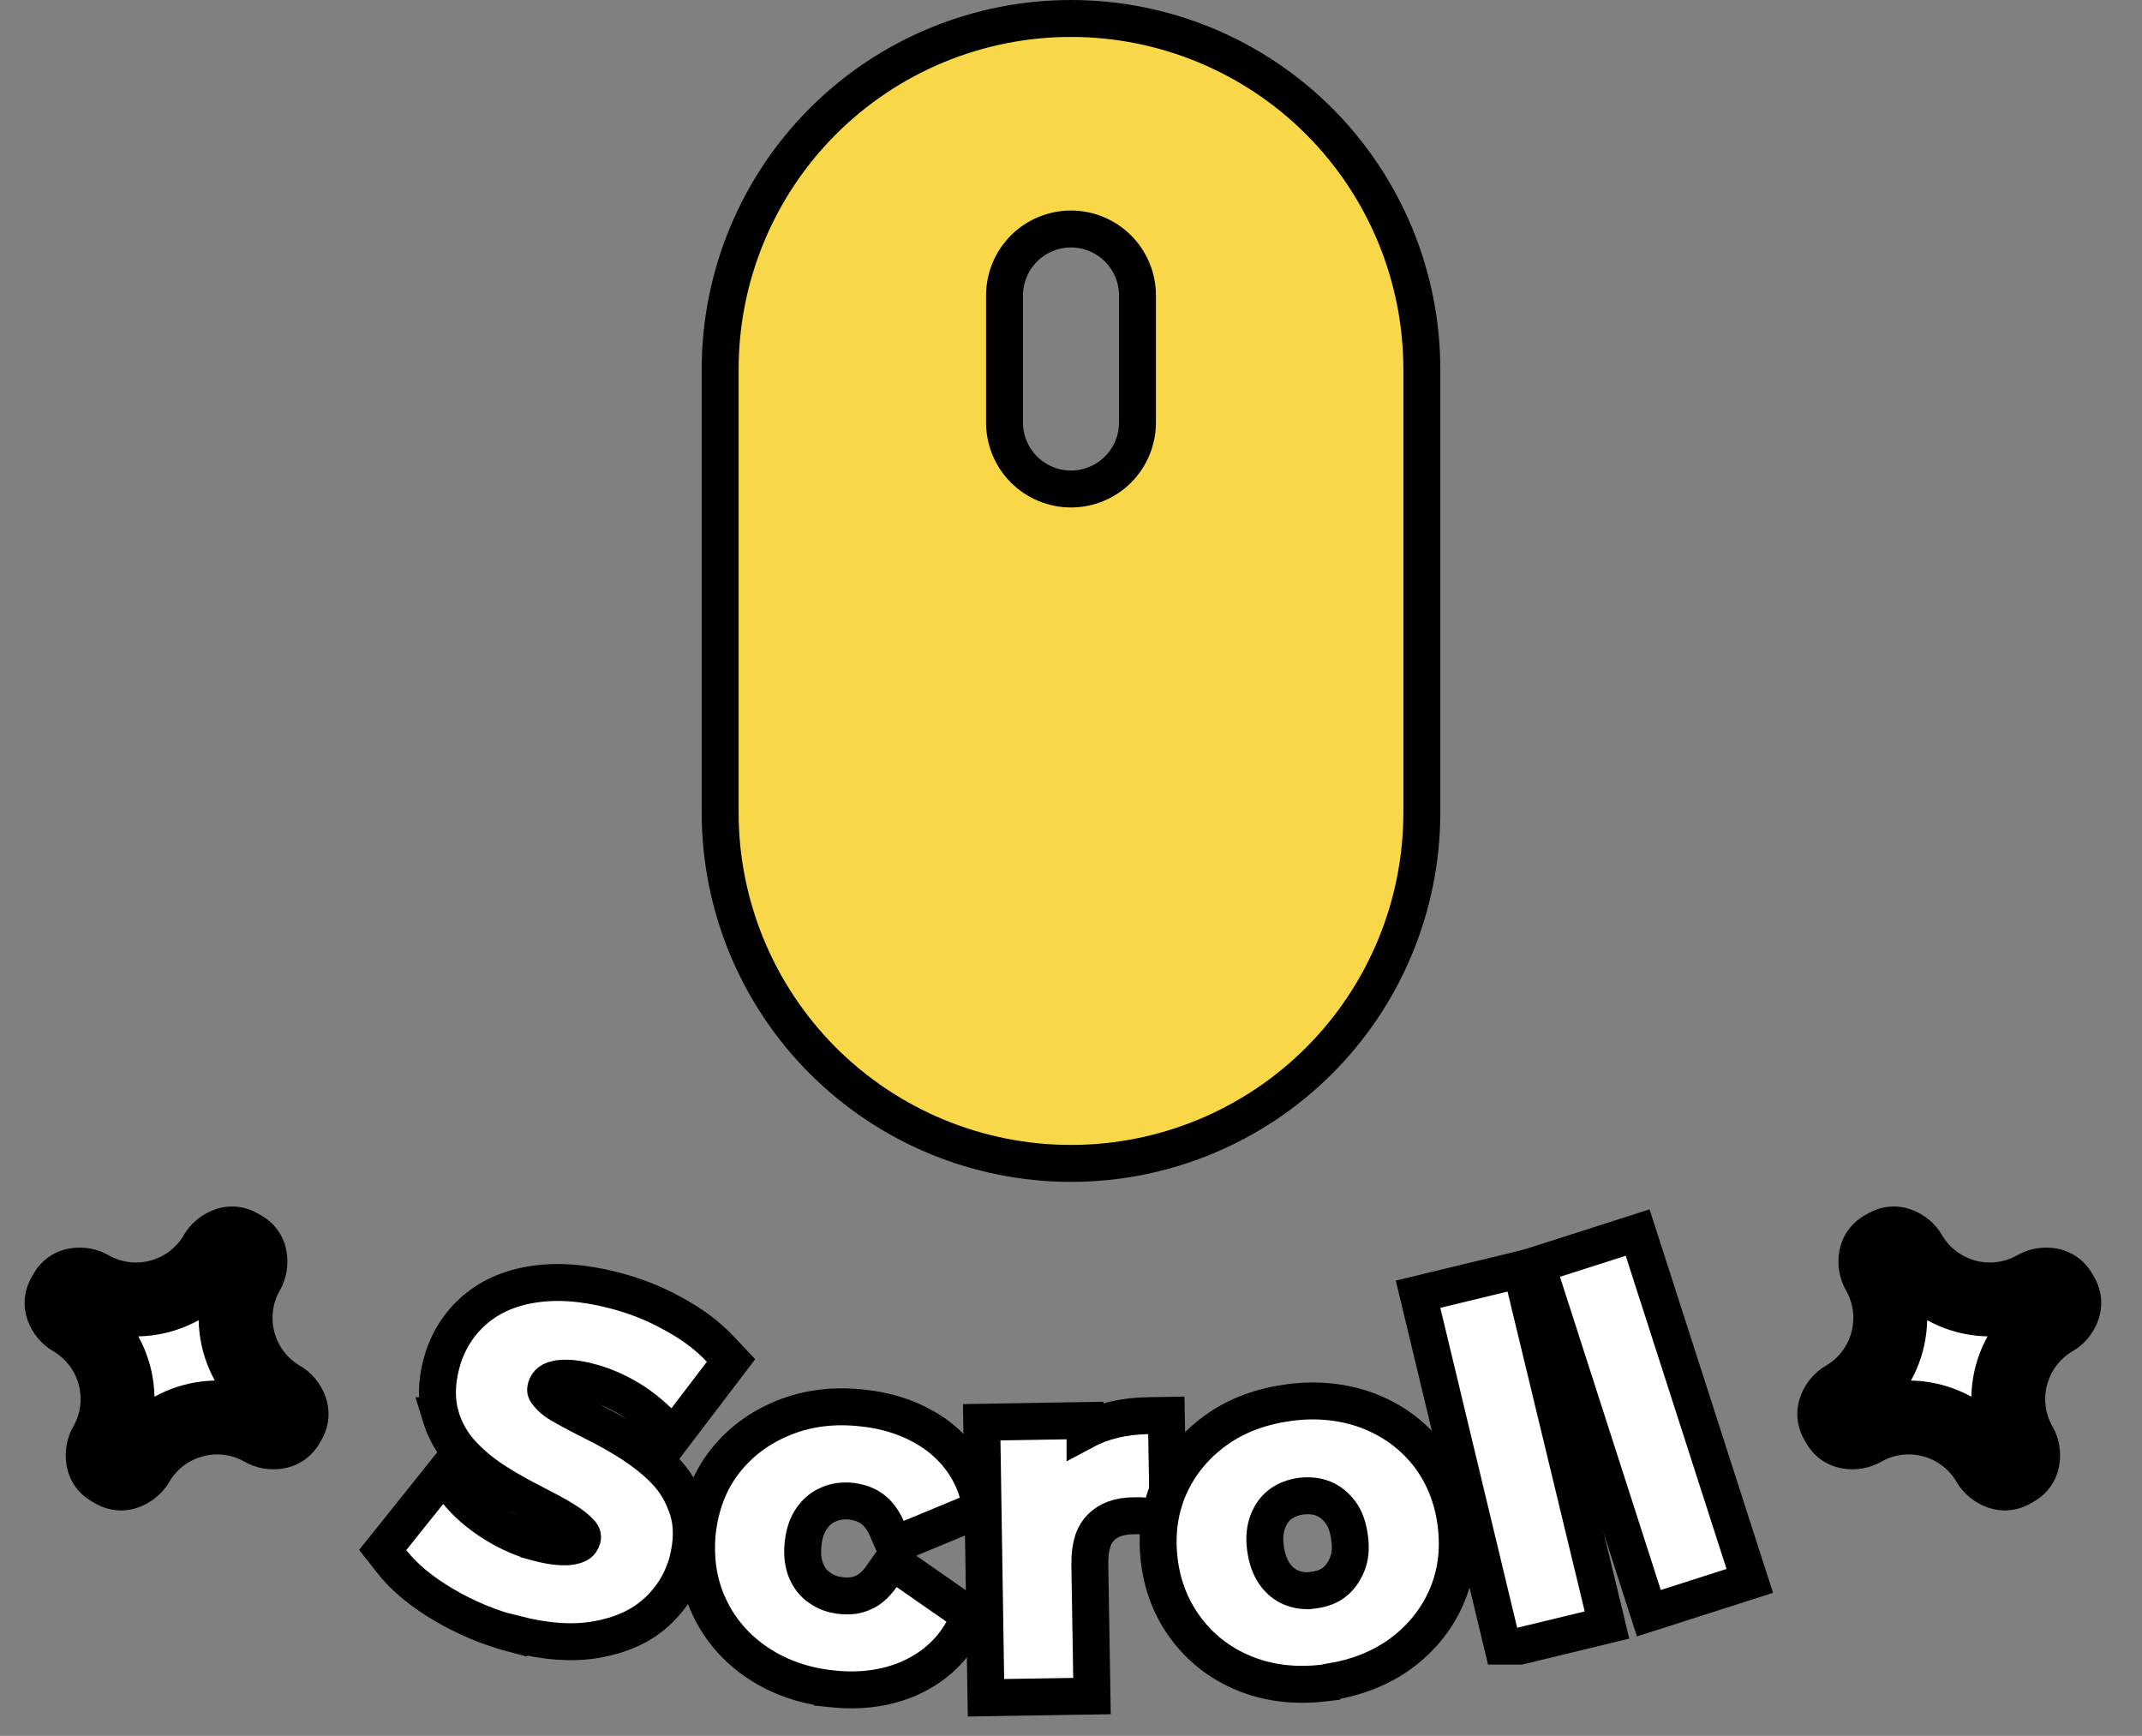 <svg width="58" height="47" viewBox="0 0 58 47" fill="none" xmlns="http://www.w3.org/2000/svg">
<rect x="0" y="0" width="58" height="47" fill="#808080" stroke="none"/>
<path d="M22.282 3.282C24.064 1.501 26.48 0.5 29 0.5C30.248 0.5 31.483 0.746 32.636 1.223C33.788 1.701 34.835 2.4 35.718 3.282C36.6 4.165 37.299 5.212 37.777 6.365C38.254 7.517 38.5 8.752 38.5 10V22C38.5 24.52 37.499 26.936 35.718 28.718C33.936 30.499 31.52 31.5 29 31.5C26.48 31.5 24.064 30.499 22.282 28.718C20.501 26.936 19.5 24.52 19.5 22V10C19.5 7.48 20.501 5.064 22.282 3.282ZM30.273 12.713C30.61 12.375 30.8 11.917 30.8 11.44V8C30.8 7.523 30.61 7.065 30.273 6.727C29.935 6.39 29.477 6.2 29 6.2C28.523 6.2 28.065 6.39 27.727 6.727C27.39 7.065 27.2 7.523 27.2 8V11.44C27.2 11.917 27.39 12.375 27.727 12.713C28.065 13.05 28.523 13.24 29 13.24C29.477 13.24 29.935 13.05 30.273 12.713Z" fill="#F8D748" stroke="black"/>
<path d="M13.954 44.254L13.958 44.243C14.76 44.447 15.494 44.507 16.146 44.393C16.782 44.281 17.339 44.05 17.777 43.649C18.198 43.264 18.479 42.8 18.624 42.246L18.624 42.246L18.626 42.236C18.739 41.763 18.764 41.291 18.614 40.842C18.485 40.453 18.289 40.103 17.987 39.8C17.721 39.523 17.408 39.291 17.097 39.084L17.097 39.084L17.087 39.078C16.773 38.878 16.438 38.69 16.104 38.523C15.786 38.364 15.507 38.219 15.26 38.077L15.254 38.073L15.247 38.07C15.039 37.958 14.906 37.841 14.815 37.723C14.784 37.683 14.777 37.66 14.775 37.65C14.773 37.64 14.77 37.619 14.781 37.576C14.804 37.501 14.838 37.453 14.889 37.413C14.933 37.379 15.022 37.333 15.2 37.319C15.38 37.304 15.631 37.324 15.96 37.413L15.96 37.413L15.969 37.415C16.278 37.493 16.598 37.624 16.927 37.807C17.244 37.983 17.549 38.215 17.832 38.489L18.237 38.881L18.578 38.433L19.538 37.173L19.794 36.836L19.504 36.528C19.152 36.153 18.717 35.832 18.208 35.561C17.701 35.28 17.172 35.076 16.625 34.936C15.804 34.723 15.074 34.673 14.422 34.776C13.77 34.879 13.225 35.126 12.793 35.521C12.366 35.911 12.089 36.398 11.946 36.944L11.946 36.944L11.946 36.946C11.818 37.445 11.811 37.905 11.928 38.332L11.927 38.332L11.931 38.345C12.053 38.747 12.252 39.097 12.549 39.406C12.817 39.685 13.119 39.931 13.464 40.143C13.794 40.356 14.13 40.534 14.441 40.694C14.754 40.856 15.027 40.998 15.268 41.146C15.498 41.287 15.646 41.411 15.738 41.52C15.763 41.554 15.77 41.577 15.773 41.589C15.775 41.6 15.778 41.619 15.769 41.654C15.745 41.732 15.713 41.769 15.679 41.793C15.639 41.822 15.549 41.865 15.36 41.881C15.167 41.888 14.912 41.864 14.591 41.778L14.591 41.777L14.579 41.775C14.151 41.67 13.741 41.484 13.338 41.228C12.939 40.974 12.63 40.698 12.386 40.402L11.994 39.927L11.61 40.408L10.61 41.658L10.362 41.967L10.607 42.279C10.946 42.711 11.42 43.099 12.016 43.451C12.616 43.805 13.259 44.072 13.954 44.254Z" fill="white" stroke="black"/>
<path d="M20.522 45.026C21.104 45.414 21.779 45.648 22.538 45.726L22.538 45.727C23.289 45.805 23.976 45.718 24.605 45.45L24.605 45.45L24.612 45.447C25.242 45.167 25.727 44.748 26.063 44.158L26.29 43.761L25.915 43.5L24.565 42.56L24.156 42.275L23.87 42.683C23.703 42.922 23.532 43.053 23.374 43.12L23.367 43.123L23.36 43.126C23.199 43.2 23.013 43.226 22.791 43.203L22.786 43.202C22.549 43.18 22.363 43.109 22.198 42.992L22.192 42.988L22.187 42.984C22.039 42.885 21.917 42.738 21.83 42.536C21.748 42.337 21.714 42.094 21.746 41.794C21.779 41.492 21.865 41.269 21.985 41.102C22.116 40.921 22.263 40.804 22.438 40.733L22.445 40.73L22.452 40.727C22.622 40.651 22.818 40.624 23.061 40.647C23.288 40.679 23.469 40.746 23.612 40.852C23.764 40.964 23.902 41.131 24.011 41.38L24.208 41.83L24.661 41.642L26.181 41.012L26.596 40.84L26.469 40.408C26.274 39.751 25.872 39.223 25.322 38.825L25.322 38.825L25.312 38.818C24.759 38.437 24.109 38.201 23.354 38.123C22.59 38.035 21.876 38.123 21.222 38.386C20.576 38.647 20.043 39.039 19.625 39.572C19.2 40.116 18.961 40.768 18.882 41.486L18.882 41.486L18.881 41.493C18.814 42.21 18.914 42.892 19.207 43.513C19.497 44.128 19.938 44.637 20.522 45.026Z" fill="white" stroke="black"/>
<path d="M29.38 38.733V38.462L28.872 38.47L27.081 38.5L26.582 38.508L26.59 39.008L26.69 45.468L26.698 45.968L27.198 45.96L29.068 45.93L29.568 45.922L29.56 45.422L29.51 42.372C29.51 42.372 29.51 42.372 29.51 42.372C29.51 42.372 29.51 42.372 29.51 42.372C29.501 41.829 29.634 41.528 29.808 41.359L29.808 41.359L29.813 41.354C30.002 41.166 30.284 41.04 30.71 41.04H30.71H30.711H30.711H30.712H30.712H30.712H30.713H30.713H30.713H30.714H30.714H30.715H30.715H30.716H30.716H30.716H30.717H30.717H30.718H30.718H30.718H30.719H30.719H30.72H30.72H30.72H30.721H30.721H30.722H30.722H30.723H30.723H30.723H30.724H30.724H30.724H30.725H30.725H30.726H30.726H30.727H30.727H30.727H30.728H30.728H30.729H30.729H30.729H30.73H30.73H30.73H30.731H30.731H30.732H30.732H30.733H30.733H30.733H30.734H30.734H30.735H30.735H30.735H30.736H30.736H30.736H30.737H30.737H30.738H30.738H30.738H30.739H30.739H30.74H30.74H30.74H30.741H30.741H30.742H30.742H30.742H30.743H30.743H30.744H30.744H30.744H30.745H30.745H30.745H30.746H30.746H30.747H30.747H30.747H30.748H30.748H30.749H30.749H30.75H30.75H30.75H30.751H30.751H30.751H30.752H30.752H30.753H30.753H30.753H30.754H30.754H30.755H30.755H30.755H30.756H30.756H30.756H30.757H30.757H30.758H30.758H30.758H30.759H30.759H30.76H30.76H30.76H30.761H30.761H30.762H30.762H30.762H30.763H30.763H30.764H30.764H30.764H30.765H30.765H30.765H30.766H30.766H30.767H30.767H30.767H30.768H30.768H30.768H30.769H30.769H30.77H30.77H30.77H30.771H30.771H30.772H30.772H30.772H30.773H30.773H30.773H30.774H30.774H30.775H30.775H30.776H30.776H30.776H30.777H30.777H30.777H30.778H30.778H30.779H30.779H30.779H30.78H30.78H30.78H30.781H30.781H30.782H30.782H30.782H30.783H30.783H30.784H30.784H30.784H30.785H30.785H30.785H30.786H30.786H30.787H30.787H30.787H30.788H30.788H30.788H30.789H30.789H30.79H30.79H30.79H30.791H30.791H30.791H30.792H30.792H30.793H30.793H30.794H30.794H30.794H30.795H30.795H30.795H30.796H30.796H30.797H30.797H30.797H30.798H30.798H30.798H30.799H30.799H30.8H30.8H30.8H30.801H30.801H30.802H30.802H30.802H30.803H30.803H30.803H30.804H30.804H30.805H30.805H30.805H30.806H30.806H30.806H30.807H30.807H30.808H30.808H30.808H30.809H30.809H30.809H30.81H30.81H30.811H30.811H30.811H30.812H30.812H30.812H30.813H30.813H30.814H30.814H30.814H30.815H30.815H30.816H30.816H30.816H30.817H30.817H30.817H30.818H30.818H30.819H30.819H30.819H30.82H30.82H30.82H30.821H30.821H30.822H30.822H30.822H30.823H30.823H30.824H30.824H30.824H30.825H30.825H30.826H30.826H30.826H30.827H30.827H30.827H30.828H30.828H30.828H30.829H30.829H30.83H30.83H30.83H30.831H30.831H30.832H30.832H30.832H30.833H30.833H30.834H30.834H30.834H30.835H30.835H30.835H30.836H30.836H30.837H30.837H30.837H30.838H30.838H30.838H30.839H30.839H30.84H30.84H30.84H30.841H30.841H30.841H30.842H30.842H30.843H30.843H30.843H30.844H30.844H30.845H30.845H30.845H30.846H30.846H30.846H30.847H30.847H30.848H30.848H30.849H30.849H30.849H30.85H30.85H30.85H30.851H30.851H30.852H30.852H30.852H30.853H30.853H30.854H30.854H30.854H30.855H30.855H30.855H30.856H30.856H30.857H30.857H30.857H30.858H30.858H30.858H30.859H30.859H30.86H30.86H30.86H30.861H30.861H30.862H30.862H30.862H30.863H30.863H30.864H30.864H30.864H30.865H30.865H30.866H30.866H30.866H30.867H30.867H30.867H30.868H30.868H30.869H30.869H30.869H30.87H30.87H30.871H30.871H30.871H30.872H30.872H30.873H30.873H30.873H30.874H30.874H30.875H30.875H30.875H30.876H30.876H30.877H30.877H30.877H30.878H30.878H30.878H30.879H30.879H30.88H30.88H30.881H30.881H30.881H30.882H30.882H30.882H30.883H30.883H30.884H30.884H30.884H30.885H30.885H30.886H30.886H30.886H30.887H30.887H30.888H30.888H30.888H30.889H30.889H30.89H30.89H30.89H30.891H30.891H30.892H30.892H30.892H30.893H30.893H30.894H30.894H30.894H30.895H30.895H30.896H30.896H30.896H30.897H30.897H30.898H30.898H30.898H30.899H30.899H30.9H30.9H30.901H30.901H30.901H30.902H30.902H30.902H30.903H30.903H30.904H30.904H30.904H30.905H30.905C30.908 41.04 30.914 41.041 30.927 41.044C30.936 41.045 30.943 41.047 30.953 41.048C30.959 41.05 30.966 41.051 30.975 41.053C30.995 41.056 31.021 41.061 31.049 41.065L31.63 41.148L31.62 40.562L31.59 38.822L31.581 38.322L31.082 38.33C30.439 38.341 29.869 38.472 29.38 38.733Z" fill="white" stroke="black"/>
<path d="M35.869 45.566L36.041 45.546L36.056 45.53C36.737 45.418 37.347 45.18 37.876 44.81L37.876 44.81L37.88 44.807C38.437 44.409 38.866 43.901 39.145 43.286C39.427 42.663 39.516 41.979 39.425 41.258C39.335 40.532 39.071 39.896 38.653 39.362L38.653 39.362L38.649 39.357C38.221 38.825 37.687 38.444 37.039 38.194L37.039 38.194L37.032 38.191C36.381 37.951 35.669 37.874 34.914 37.974L34.913 37.974C34.18 38.073 33.508 38.306 32.939 38.713C32.382 39.111 31.953 39.619 31.674 40.234L31.674 40.234L31.672 40.237C31.392 40.868 31.303 41.55 31.393 42.272C31.484 43 31.749 43.626 32.166 44.158C32.583 44.691 33.117 45.085 33.769 45.337C34.428 45.591 35.132 45.654 35.869 45.566ZM35.557 43.054L35.42 43.071C35.255 43.072 35.107 43.044 34.968 42.987C34.795 42.916 34.648 42.801 34.518 42.622C34.391 42.438 34.306 42.216 34.265 41.913C34.225 41.618 34.259 41.375 34.335 41.183C34.414 40.982 34.529 40.831 34.677 40.722C34.826 40.612 35.01 40.538 35.245 40.507C35.49 40.484 35.68 40.511 35.845 40.581C36.014 40.652 36.166 40.772 36.299 40.95C36.414 41.102 36.502 41.324 36.544 41.637L36.544 41.639C36.585 41.931 36.556 42.168 36.477 42.359C36.386 42.579 36.266 42.734 36.124 42.844C35.989 42.948 35.809 43.023 35.557 43.054Z" fill="white" stroke="black"/>
<path d="M40.594 44.187L40.686 44.57H41.08H41.09H41.15L41.208 44.556L43.028 44.116L43.513 43.998L43.396 43.512L41.306 34.852L41.189 34.366L40.703 34.484L38.883 34.924L38.397 35.041L38.514 35.526L40.594 44.187Z" fill="white" stroke="black"/>
<path d="M44.494 43.203L44.647 43.678L45.123 43.526L46.903 42.956L47.38 42.803L47.226 42.327L44.496 33.847L44.343 33.372L43.868 33.524L42.088 34.094L41.611 34.246L41.764 34.723L44.494 43.203Z" fill="white" stroke="black"/>
<mask id="path-8-outside-1_1957_66847" maskUnits="userSpaceOnUse" x="-1.366" y="30.634" width="12.294" height="12.294" fill="black">
<rect fill="white" x="-1.366" y="30.634" width="12.294" height="12.294"/>
<path fill-rule="evenodd" clip-rule="evenodd" d="M7.836 38.491C7.966 38.265 7.854 37.978 7.629 37.848C6.433 37.158 6.024 35.629 6.714 34.433C6.844 34.208 6.797 33.903 6.572 33.773L6.491 33.727C6.265 33.597 5.978 33.708 5.848 33.933C5.158 35.129 3.629 35.538 2.433 34.848C2.208 34.718 1.903 34.765 1.773 34.991L1.727 35.072C1.597 35.297 1.708 35.584 1.933 35.714C3.129 36.404 3.538 37.933 2.848 39.129C2.718 39.354 2.765 39.659 2.991 39.789L3.072 39.836C3.297 39.966 3.584 39.854 3.714 39.629C4.404 38.433 5.933 38.024 7.129 38.714C7.354 38.844 7.659 38.797 7.789 38.572L7.836 38.491Z"/>
</mask>
<path fill-rule="evenodd" clip-rule="evenodd" d="M7.836 38.491C7.966 38.265 7.854 37.978 7.629 37.848C6.433 37.158 6.024 35.629 6.714 34.433C6.844 34.208 6.797 33.903 6.572 33.773L6.491 33.727C6.265 33.597 5.978 33.708 5.848 33.933C5.158 35.129 3.629 35.538 2.433 34.848C2.208 34.718 1.903 34.765 1.773 34.991L1.727 35.072C1.597 35.297 1.708 35.584 1.933 35.714C3.129 36.404 3.538 37.933 2.848 39.129C2.718 39.354 2.765 39.659 2.991 39.789L3.072 39.836C3.297 39.966 3.584 39.854 3.714 39.629C4.404 38.433 5.933 38.024 7.129 38.714C7.354 38.844 7.659 38.797 7.789 38.572L7.836 38.491Z" fill="white"/>
<path d="M2.991 39.789L3.491 38.923L2.991 39.789ZM5.848 33.933C4.882 35.607 5.455 37.748 7.129 38.714L8.129 36.982C7.412 36.568 7.166 35.651 7.58 34.933L5.848 33.933ZM5.991 34.593L6.072 34.639L7.072 32.907L6.991 32.861L5.991 34.593ZM1.933 35.714C3.607 36.681 5.748 36.107 6.714 34.433L4.982 33.433C4.568 34.151 3.65 34.396 2.933 33.982L1.933 35.714ZM2.593 35.572L2.639 35.491L0.907 34.491L0.861 34.572L2.593 35.572ZM1.433 36.58C2.15 36.994 2.396 37.912 1.982 38.629L3.714 39.629C4.681 37.955 4.107 35.815 2.433 34.848L1.433 36.58ZM3.572 38.969L3.491 38.923L2.491 40.655L2.572 40.702L3.572 38.969ZM7.629 37.848C5.955 36.882 3.815 37.455 2.848 39.129L4.58 40.129C4.994 39.412 5.912 39.166 6.629 39.58L7.629 37.848ZM6.969 37.991L6.923 38.072L8.655 39.072L8.702 38.991L6.969 37.991ZM1.982 38.629C1.641 39.219 1.681 40.188 2.491 40.655L3.491 38.923C3.66 39.02 3.743 39.177 3.767 39.301C3.79 39.418 3.77 39.532 3.714 39.629L1.982 38.629ZM2.933 33.982C2.343 33.641 1.375 33.681 0.907 34.491L2.639 35.491C2.542 35.66 2.386 35.743 2.261 35.767C2.144 35.79 2.03 35.77 1.933 35.714L2.933 33.982ZM6.629 39.58C7.219 39.921 8.187 39.881 8.655 39.072L6.923 38.072C7.02 37.903 7.177 37.819 7.301 37.795C7.418 37.772 7.532 37.792 7.629 37.848L6.629 39.58ZM6.991 32.861C6.181 32.393 5.323 32.843 4.982 33.433L6.714 34.433C6.658 34.53 6.569 34.605 6.457 34.643C6.337 34.684 6.16 34.69 5.991 34.593L6.991 32.861ZM0.861 34.572C0.393 35.381 0.843 36.239 1.433 36.58L2.433 34.848C2.53 34.904 2.604 34.993 2.643 35.105C2.684 35.226 2.69 35.403 2.593 35.572L0.861 34.572ZM7.58 34.933C7.921 34.343 7.881 33.375 7.072 32.907L6.072 34.639C5.903 34.542 5.819 34.386 5.795 34.261C5.772 34.144 5.792 34.03 5.848 33.933L7.58 34.933ZM2.572 40.702C3.381 41.169 4.239 40.719 4.58 40.129L2.848 39.129C2.904 39.032 2.993 38.958 3.105 38.919C3.226 38.878 3.403 38.872 3.572 38.969L2.572 40.702ZM7.129 38.714C7.032 38.658 6.958 38.569 6.919 38.457C6.878 38.337 6.872 38.16 6.969 37.991L8.702 38.991C9.169 38.181 8.719 37.323 8.129 36.982L7.129 38.714Z" fill="black" mask="url(#path-8-outside-1_1957_66847)"/>
<mask id="path-10-outside-2_1957_66847" maskUnits="userSpaceOnUse" x="46.634" y="30.634" width="12.294" height="12.294" fill="black">
<rect fill="white" x="46.634" y="30.634" width="12.294" height="12.294"/>
<path fill-rule="evenodd" clip-rule="evenodd" d="M49.727 38.491C49.597 38.265 49.708 37.978 49.933 37.848C51.129 37.158 51.539 35.629 50.848 34.433C50.718 34.208 50.766 33.903 50.991 33.773L51.072 33.727C51.297 33.597 51.584 33.708 51.714 33.933C52.405 35.129 53.934 35.538 55.13 34.848C55.355 34.718 55.659 34.765 55.789 34.991L55.836 35.072C55.966 35.297 55.855 35.584 55.63 35.714C54.434 36.404 54.024 37.933 54.714 39.129C54.844 39.354 54.797 39.659 54.572 39.789L54.491 39.836C54.266 39.966 53.978 39.854 53.848 39.629C53.158 38.433 51.629 38.024 50.433 38.714C50.208 38.844 49.904 38.797 49.774 38.572L49.727 38.491Z"/>
</mask>
<path fill-rule="evenodd" clip-rule="evenodd" d="M49.727 38.491C49.597 38.265 49.708 37.978 49.933 37.848C51.129 37.158 51.539 35.629 50.848 34.433C50.718 34.208 50.766 33.903 50.991 33.773L51.072 33.727C51.297 33.597 51.584 33.708 51.714 33.933C52.405 35.129 53.934 35.538 55.13 34.848C55.355 34.718 55.659 34.765 55.789 34.991L55.836 35.072C55.966 35.297 55.855 35.584 55.63 35.714C54.434 36.404 54.024 37.933 54.714 39.129C54.844 39.354 54.797 39.659 54.572 39.789L54.491 39.836C54.266 39.966 53.978 39.854 53.848 39.629C53.158 38.433 51.629 38.024 50.433 38.714C50.208 38.844 49.904 38.797 49.774 38.572L49.727 38.491Z" fill="white"/>
<path d="M54.572 39.789L54.072 38.923L54.572 39.789ZM49.774 38.572L50.64 38.072L49.774 38.572ZM51.072 33.727L50.572 32.861L51.072 33.727ZM50.991 33.773L50.491 32.907L50.991 33.773ZM51.714 33.933C52.681 35.607 52.107 37.748 50.433 38.714L49.433 36.982C50.151 36.568 50.397 35.651 49.982 34.933L51.714 33.933ZM51.572 34.593L51.491 34.639L50.491 32.907L50.572 32.861L51.572 34.593ZM55.63 35.714C53.956 36.681 51.815 36.107 50.848 34.433L52.58 33.433C52.995 34.151 53.912 34.396 54.63 33.982L55.63 35.714ZM54.97 35.572L54.923 35.491L56.655 34.491L56.702 34.572L54.97 35.572ZM56.13 36.58C55.412 36.994 55.166 37.912 55.58 38.629L53.848 39.629C52.882 37.955 53.456 35.815 55.13 34.848L56.13 36.58ZM53.991 38.969L54.072 38.923L55.072 40.655L54.991 40.702L53.991 38.969ZM49.933 37.848C51.607 36.882 53.748 37.455 54.714 39.129L52.982 40.129C52.568 39.412 51.651 39.166 50.933 39.58L49.933 37.848ZM50.593 37.991L50.64 38.072L48.908 39.072L48.861 38.991L50.593 37.991ZM55.58 38.629C55.921 39.219 55.881 40.188 55.072 40.655L54.072 38.923C53.903 39.02 53.82 39.177 53.795 39.301C53.772 39.418 53.792 39.532 53.848 39.629L55.58 38.629ZM54.63 33.982C55.22 33.641 56.188 33.681 56.655 34.491L54.923 35.491C55.021 35.66 55.177 35.743 55.302 35.767C55.419 35.79 55.532 35.77 55.63 35.714L54.63 33.982ZM50.933 39.58C50.343 39.921 49.375 39.881 48.908 39.072L50.64 38.072C50.542 37.903 50.386 37.819 50.261 37.795C50.144 37.772 50.03 37.792 49.933 37.848L50.933 39.58ZM50.572 32.861C51.381 32.393 52.24 32.843 52.58 33.433L50.848 34.433C50.904 34.53 50.993 34.605 51.106 34.643C51.226 34.684 51.403 34.69 51.572 34.593L50.572 32.861ZM56.702 34.572C57.169 35.381 56.72 36.239 56.13 36.58L55.13 34.848C55.032 34.904 54.958 34.993 54.92 35.105C54.879 35.226 54.872 35.403 54.97 35.572L56.702 34.572ZM49.982 34.933C49.642 34.343 49.681 33.375 50.491 32.907L51.491 34.639C51.66 34.542 51.743 34.386 51.768 34.261C51.791 34.144 51.77 34.03 51.714 33.933L49.982 34.933ZM54.991 40.702C54.181 41.169 53.323 40.719 52.982 40.129L54.714 39.129C54.658 39.032 54.57 38.958 54.457 38.919C54.337 38.878 54.16 38.872 53.991 38.969L54.991 40.702ZM50.433 38.714C50.53 38.658 50.605 38.569 50.643 38.457C50.684 38.337 50.691 38.16 50.593 37.991L48.861 38.991C48.394 38.181 48.843 37.323 49.433 36.982L50.433 38.714Z" fill="black" mask="url(#path-10-outside-2_1957_66847)"/>
</svg>
